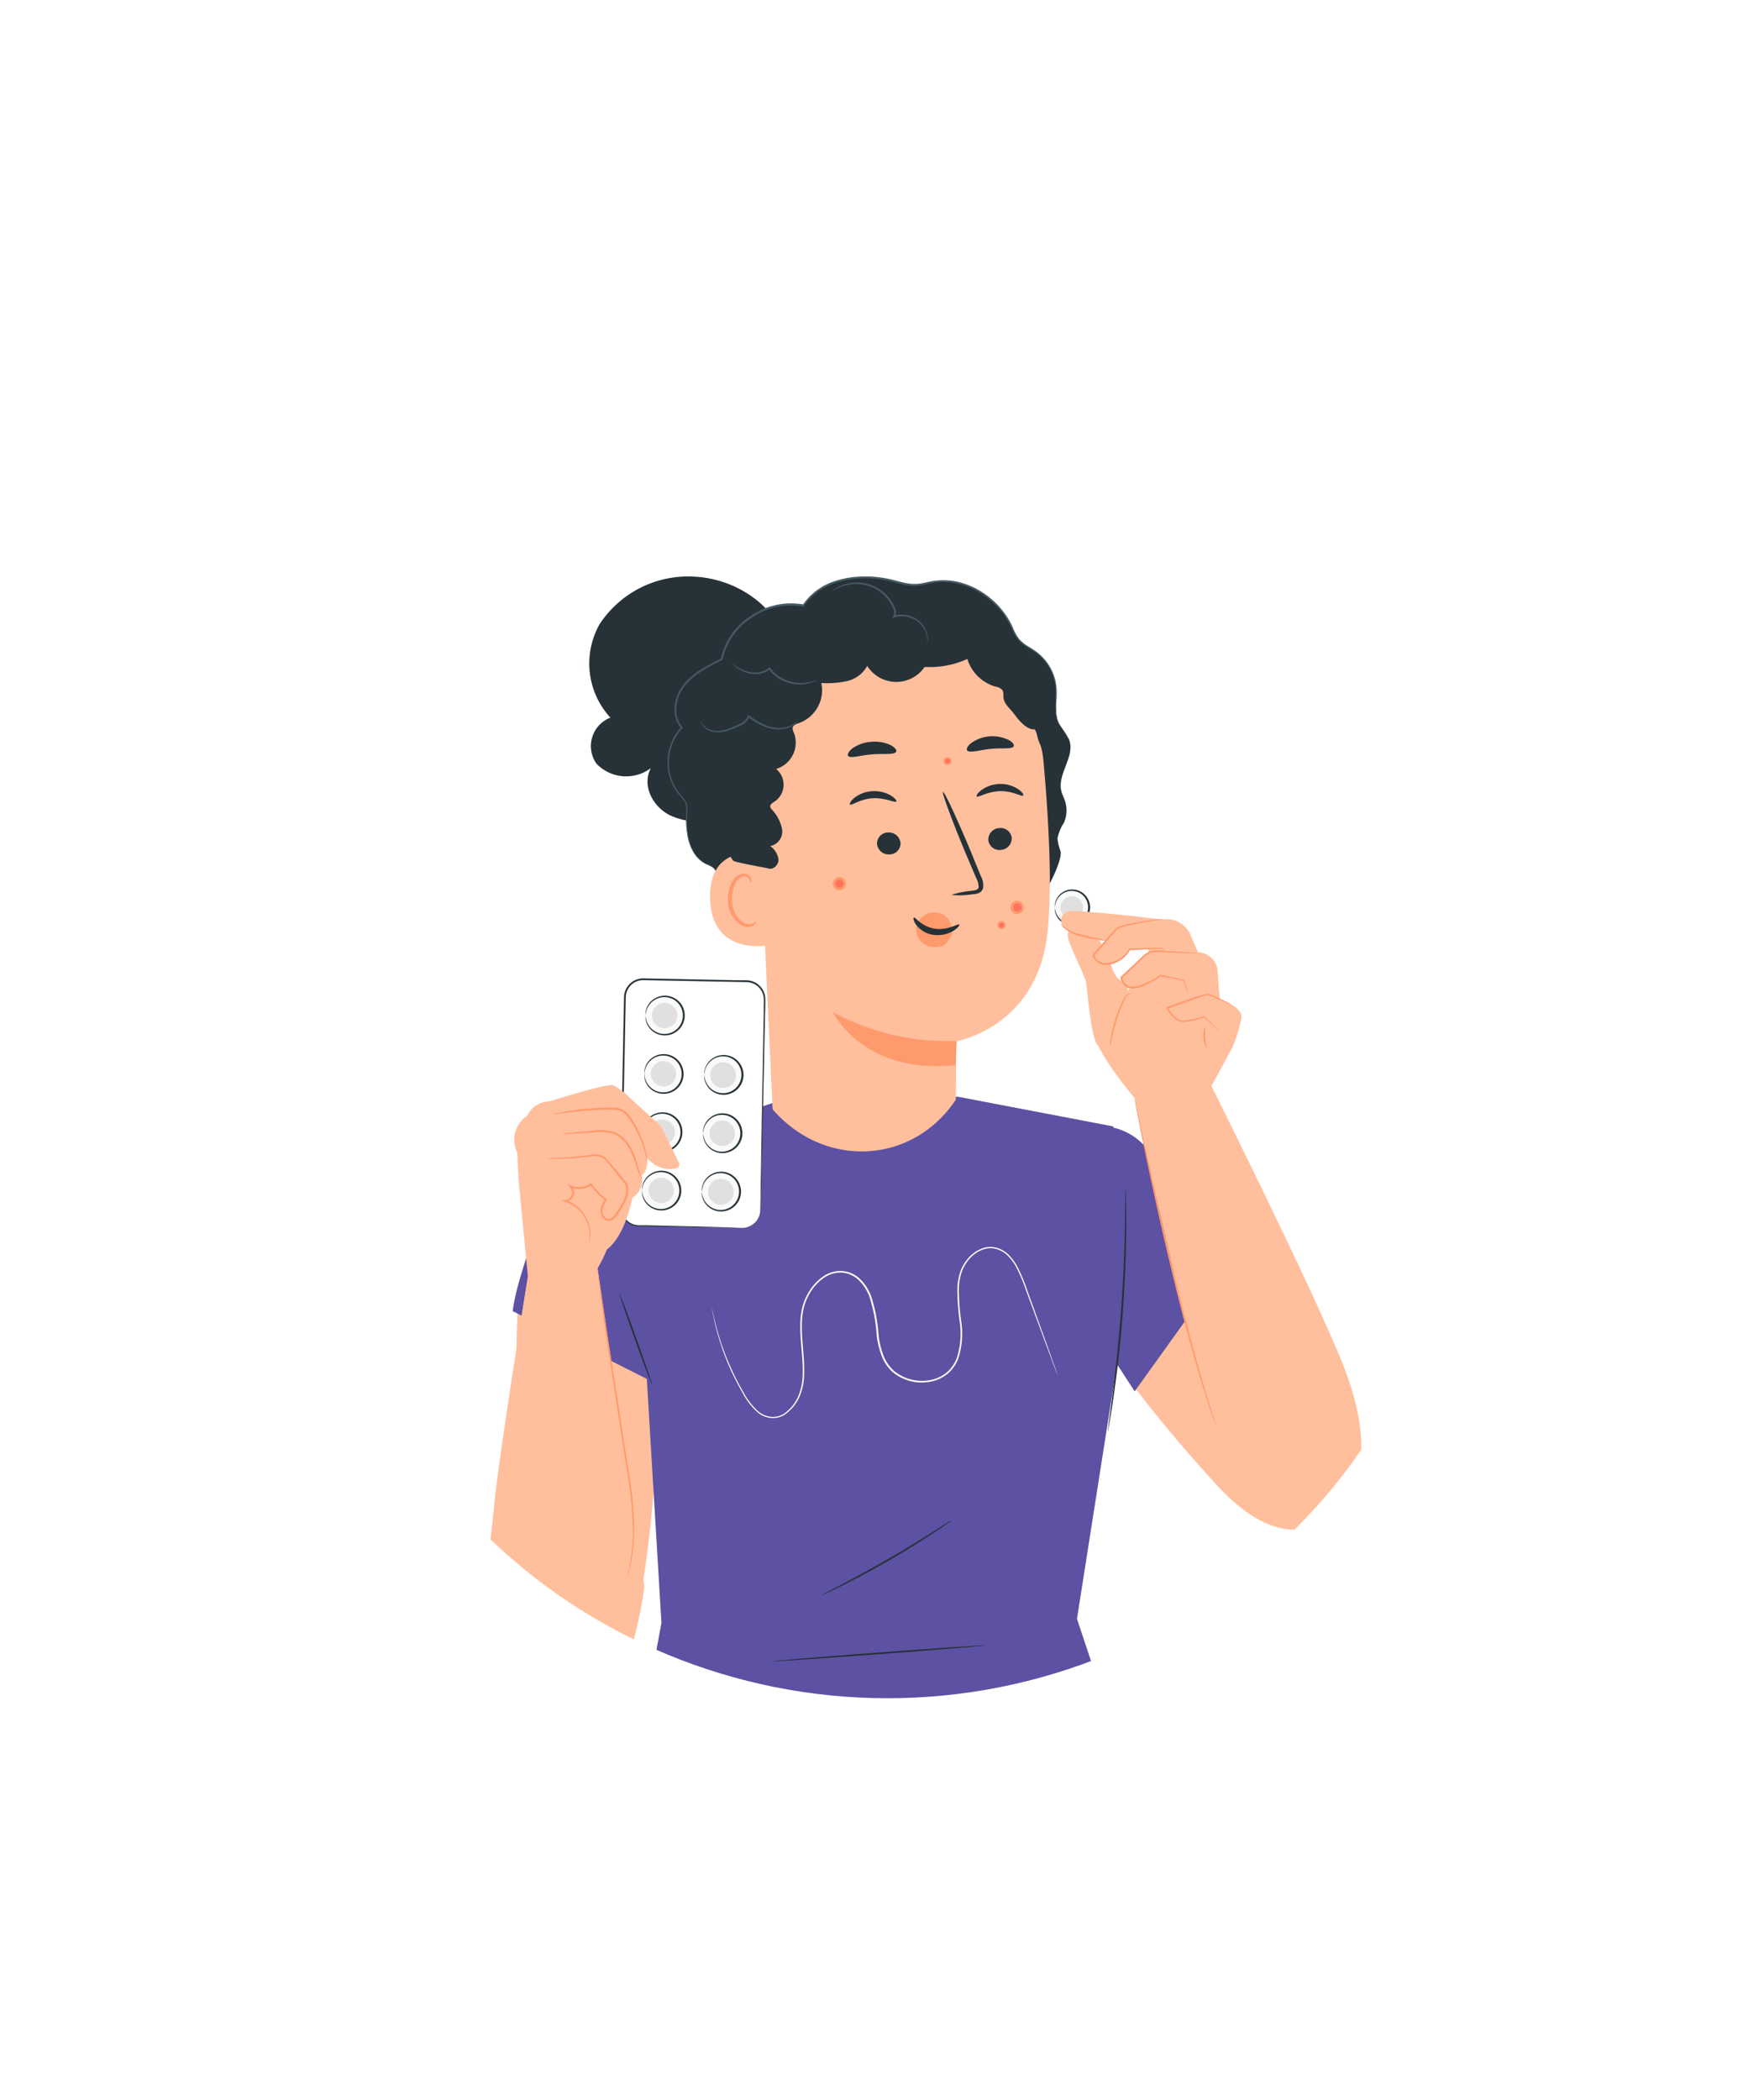 <svg xmlns="http://www.w3.org/2000/svg" xmlns:xlink="http://www.w3.org/1999/xlink" width="197.424" height="235.053" viewBox="0 0 197.424 235.053">
  <defs>
    <filter id="Ellipse_39" x="0" y="37.629" width="197.424" height="197.424" filterUnits="userSpaceOnUse">
      <feOffset dy="9" input="SourceAlpha"/>
      <feGaussianBlur stdDeviation="12" result="blur"/>
      <feFlood flood-opacity="0.153"/>
      <feComposite operator="in" in2="blur"/>
      <feComposite in="SourceGraphic"/>
    </filter>
    <clipPath id="clip-path">
      <path id="Path_911" data-name="Path 911" d="M250.842,0c-18.874,0-49.284,24.067-61.166,53.157-10.524,25.763-3.641,55.736-3.641,72.452a64.443,64.443,0,1,0,128.886,0c0-22.8,11.211-61.887-6.554-91.385C298.405,17.683,263.629,0,250.842,0Z" transform="translate(-183.824)" fill="none"/>
    </clipPath>
  </defs>
  <g id="Group_823" data-name="Group 823" transform="translate(-459.331 -2229.853)">
    <g transform="matrix(1, 0, 0, 1, 459.33, 2229.85)" filter="url(#Ellipse_39)">
      <circle id="Ellipse_39-2" data-name="Ellipse 39" cx="62.712" cy="62.712" r="62.712" transform="translate(36 64.63)" fill="#fff"/>
    </g>
    <g id="Group_804" data-name="Group 804" transform="translate(308.182 2229.853)">
      <g id="Group_318" data-name="Group 318" transform="translate(183.824)" clip-path="url(#clip-path)">
        <path id="Path_826" data-name="Path 826" d="M302.719,189.915s2.635,7.737,16.875,23.326c5.251,5.747,9.69,6.123,13.17,3.5,5.833-4.4-.525-13.811-.525-13.811l-19.007-25.775a9.146,9.146,0,0,0-6.112-3.869Z" transform="translate(-216.143 -47.105)" fill="#ffbf9d"/>
        <path id="Path_827" data-name="Path 827" d="M234.858,191.369l-5.817-13.152s-8.4,2.635-10.216,13.395c-1.405,8.33.425,36.709.425,36.709l10.208,8.9c4.081-9.69,4.587-28.182,4.587-28.182Z" transform="translate(-193.194 -48.444)" fill="#ffbf9d"/>
        <path id="Path_828" data-name="Path 828" d="M293.02,250.889l-7.957-23.908,4.558-29.029-.5-26.08L271.7,168.544l-20.732.716-17.919,6.123,3.63,20.74,1.879,31.321L234.2,250.889Z" transform="translate(-197.205 -45.815)" fill="#5d51a3"/>
        <path id="Path_829" data-name="Path 829" d="M217.758,194.637l16.235,8.2-1.416-26.625s-9.843,3.146-12.276,9.623-2.542,8.8-2.542,8.8" transform="translate(-193.048 -47.899)" fill="#5d51a3"/>
        <path id="Path_830" data-name="Path 830" d="M309,198.531l2.747,4.219,5.635-7.853-4.555-19.645a6.737,6.737,0,0,0-5.367-2.173Z" transform="translate(-217.431 -47.041)" fill="#5d51a3"/>
        <path id="Path_831" data-name="Path 831" d="M311.211,182.834a1.4,1.4,0,0,1,.023.276c0,.2,0,.462.022.794,0,.686.03,1.681.023,2.911,0,2.46-.111,5.859-.373,9.6s-.685,7.119-1.036,9.552c-.175,1.219-.331,2.2-.451,2.877-.06.325-.1.585-.141.779a1.343,1.343,0,0,1-.063.272,1.973,1.973,0,0,1,.026-.261c.025-.2.059-.458.1-.786.093-.7.227-1.681.373-2.885.32-2.434.7-5.81.98-9.549s.4-7.13.443-9.585c0-1.215.03-2.2.041-2.911v-.794a1.627,1.627,0,0,1,.03-.291" transform="translate(-217.909 -49.7)" fill="#263238"/>
        <path id="Path_832" data-name="Path 832" d="M234.156,198.833c.052-.019.913,2.236,1.923,5.076s1.793,5.12,1.74,5.139-.913-2.255-1.923-5.076-1.793-5.121-1.74-5.139" transform="translate(-197.505 -54.048)" fill="#263238"/>
        <path id="Path_833" data-name="Path 833" d="M281.486,252.873c0,.052-5.337.5-11.926.987s-11.926.85-11.926.8,5.333-.5,11.926-.992,11.922-.85,11.926-.794" transform="translate(-203.888 -68.736)" fill="#263238"/>
        <path id="Path_834" data-name="Path 834" d="M279.787,233.652a3.923,3.923,0,0,1-.526.4c-.343.249-.85.592-1.491,1.014-1.26.838-3.03,1.957-5.031,3.111s-3.854,2.128-5.218,2.8c-.678.336-1.23.6-1.614.775a5.229,5.229,0,0,1-.607.257,3.713,3.713,0,0,1,.574-.325l1.587-.831c1.338-.7,3.179-1.692,5.177-2.844s3.776-2.236,5.054-3.06l1.513-.958a4.149,4.149,0,0,1,.581-.336" transform="translate(-205.972 -63.513)" fill="#263238"/>
        <path id="Path_835" data-name="Path 835" d="M287.036,205.921s-.034-.071-.09-.209l-.238-.625c-.205-.556-.507-1.365-.895-2.4l-1.408-3.808c-.276-.746-.566-1.536-.88-2.378a17.9,17.9,0,0,0-1.1-2.608,5.452,5.452,0,0,0-.887-1.215,2.919,2.919,0,0,0-1.319-.8,2.562,2.562,0,0,0-.79-.093,2.773,2.773,0,0,0-.794.171,3.665,3.665,0,0,0-1.379.95,4.569,4.569,0,0,0-.913,1.491,6.368,6.368,0,0,0-.331,1.781,24.927,24.927,0,0,0,.268,3.82,9.161,9.161,0,0,1-.306,4.04,4.125,4.125,0,0,1-1.177,1.752,4.227,4.227,0,0,1-1.946.924,5.106,5.106,0,0,1-4.188-1.017,4.524,4.524,0,0,1-1.293-1.863,9.617,9.617,0,0,1-.548-2.218,18.173,18.173,0,0,0-.816-4.39,5.138,5.138,0,0,0-1.148-1.815A3.074,3.074,0,0,0,264,194.8a3.266,3.266,0,0,0-.489-.191,4.837,4.837,0,0,0-.51-.092,3.248,3.248,0,0,0-1.971.5,5.164,5.164,0,0,0-1.461,1.424,6.14,6.14,0,0,0-.864,1.808,7.931,7.931,0,0,0-.269,1.953c-.037,1.311.127,2.586.209,3.835a18.091,18.091,0,0,1,.044,1.863,6.591,6.591,0,0,1-.264,1.782,4.808,4.808,0,0,1-1.946,2.754,2.462,2.462,0,0,1-1.576.339,2.751,2.751,0,0,1-1.416-.623,7.812,7.812,0,0,1-1.729-2.266c-.447-.779-.832-1.536-1.167-2.236a28.5,28.5,0,0,1-1.439-3.8c-.324-1.07-.51-1.916-.626-2.493-.06-.287-.093-.507-.119-.656s-.034-.224-.034-.224.023.074.052.22.071.373.138.652c.127.574.328,1.416.66,2.478a29.329,29.329,0,0,0,1.469,3.776c.336.711.723,1.464,1.174,2.236a7.771,7.771,0,0,0,1.707,2.217,2.609,2.609,0,0,0,1.349.589,2.341,2.341,0,0,0,1.491-.325,4.654,4.654,0,0,0,1.863-2.675,6.348,6.348,0,0,0,.257-1.741,17.71,17.71,0,0,0-.052-1.834c-.086-1.241-.25-2.523-.216-3.85a8.15,8.15,0,0,1,.272-2,6.269,6.269,0,0,1,.887-1.863,5.431,5.431,0,0,1,1.513-1.491,3.462,3.462,0,0,1,2.091-.526,4.583,4.583,0,0,1,.544.1,3.44,3.44,0,0,1,.522.2,3.216,3.216,0,0,1,.909.641,5.314,5.314,0,0,1,1.192,1.882,18.3,18.3,0,0,1,.832,4.435,9.666,9.666,0,0,0,.533,2.173,4.394,4.394,0,0,0,1.237,1.777,4.919,4.919,0,0,0,4.028.988,4.11,4.11,0,0,0,1.864-.88,4.014,4.014,0,0,0,1.118-1.673,9.048,9.048,0,0,0,.3-3.958,24.592,24.592,0,0,1-.265-3.85,6.568,6.568,0,0,1,.35-1.83,4.7,4.7,0,0,1,.947-1.535,3.791,3.791,0,0,1,1.443-.988,2.607,2.607,0,0,1,1.681-.078,3.037,3.037,0,0,1,1.379.842,5.684,5.684,0,0,1,.906,1.249,18.174,18.174,0,0,1,1.1,2.631c.306.842.6,1.636.865,2.382l1.379,3.82c.372,1.043.663,1.863.861,2.419.1.272.167.481.22.63s.071.2.071.2" transform="translate(-201.369 -52.094)" fill="#fff"/>
        <path id="Path_836" data-name="Path 836" d="M241.121,88.611a11.843,11.843,0,0,0-10.435,5.311,8.945,8.945,0,0,0,1.2,10.476,3.413,3.413,0,0,0-1.558,5.155,4.6,4.6,0,0,0,6.086.492c-1,1.863.1,4.223,2.11,5.27a7.935,7.935,0,0,0,6.708-.037,11.963,11.963,0,0,0,4.89-4.3L251,94.652c-1.61-3.432-5.635-5.892-9.883-6.041" transform="translate(-196.245 -24.085)" fill="#263238"/>
        <path id="Path_837" data-name="Path 837" d="M242.894,113.014a5.706,5.706,0,0,1,.261-7.454c-1.137-1.3-.82-3.355.239-4.722a11.518,11.518,0,0,1,4.23-2.94,8.013,8.013,0,0,1,9.127-6.026c1.968-3.045,6.362-3.663,9.936-2.777a9.652,9.652,0,0,0,2.646.466,14.594,14.594,0,0,0,1.949-.332c3.581-.593,7.241,1.756,8.761,4.976a6.436,6.436,0,0,0,.82,1.491,8.975,8.975,0,0,0,1.826,1.323,5.59,5.59,0,0,1,2.352,4.07c.108,1.36-.287,2.825.347,4.044a19.518,19.518,0,0,1,1.118,1.729c.746,1.863-1.327,3.839-.861,5.769.093.395.291.745.417,1.144a3.384,3.384,0,0,1-.13,2.426,4.877,4.877,0,0,0-.716,1.763,5.433,5.433,0,0,0,.343,1.409c.283,1.155-2.124,5.717-3.127,6.384l-30.695,1.334a5.669,5.669,0,0,1-4.614-4.67,1.991,1.991,0,0,0-.328-1.092,2.436,2.436,0,0,0-.858-.5c-2.016-.969-2.348-3.612-2.217-5.8a2.713,2.713,0,0,0-.052-.917,3.357,3.357,0,0,0-.775-1.1" transform="translate(-199.539 -24.118)" fill="#263238"/>
        <path id="Path_838" data-name="Path 838" d="M255.442,115.558a15.989,15.989,0,0,1,8.217-14.293,20.621,20.621,0,0,1,7.782-2.12,12.719,12.719,0,0,1,7.3,1.248c1.707.332,8.114,5.662,8.651,11.665.6,6.672,1.062,14.84.372,19.846-1.382,10.063-10.122,11.553-10.122,11.553l-.052,6.526c-4.886,7.327-14.762,7.74-20.516,1.073v-.023Z" transform="translate(-203.287 -26.923)" fill="#ffbf9d"/>
        <path id="Path_839" data-name="Path 839" d="M279.754,142.085a1.947,1.947,0,0,1,.6-1.263,2.094,2.094,0,0,1,2.478-.332,2.2,2.2,0,0,1,.9,2.285c-.373.6-.644,1.189-1.357,1.3-.112,0-.224.03-.336.037a2.3,2.3,0,0,1-1.561-.469,1.944,1.944,0,0,1-.723-1.562" transform="translate(-209.9 -38.118)" fill="#ff9a6c"/>
        <path id="Path_840" data-name="Path 840" d="M293.473,128.382a1.3,1.3,0,0,1-1.237,1.327,1.249,1.249,0,0,1-1.384-1.1l0-.021a1.3,1.3,0,0,1,1.237-1.327,1.248,1.248,0,0,1,1.384,1.1l0,.022" transform="translate(-212.917 -34.592)" fill="#263238"/>
        <path id="Path_841" data-name="Path 841" d="M294.266,121.779c-.157.171-1.174-.526-2.59-.488s-2.441.745-2.609.588c-.078-.074.082-.373.526-.711a3.632,3.632,0,0,1,2.072-.679,3.543,3.543,0,0,1,2.072.6c.455.317.607.615.529.693" transform="translate(-212.427 -32.752)" fill="#263238"/>
        <path id="Path_842" data-name="Path 842" d="M284.836,133.234a9.837,9.837,0,0,1,2.292-.459c.372-.044.7-.122.745-.372a2.116,2.116,0,0,0-.268-1.043l-1.137-2.665c-1.58-3.794-2.736-6.917-2.579-6.977s1.566,2.981,3.149,6.757c.373.939.745,1.83,1.092,2.683a1.993,1.993,0,0,1,.224,1.383.9.9,0,0,1-.582.529,2.551,2.551,0,0,1-.615.1,9.118,9.118,0,0,1-2.322.067" transform="translate(-211.021 -33.086)" fill="#263238"/>
        <path id="Path_843" data-name="Path 843" d="M280.8,158.768a26.832,26.832,0,0,1-13.893-3.25s3.507,7.111,13.763,5.929Z" transform="translate(-206.407 -42.274)" fill="#ff9a6c"/>
        <path id="Path_844" data-name="Path 844" d="M292.787,114.291c-.231.343-1.319.142-2.586.276s-2.307.484-2.609.186c-.13-.146,0-.481.433-.828a4.1,4.1,0,0,1,4.174-.372c.5.25.69.555.589.738" transform="translate(-212.018 -30.757)" fill="#263238"/>
        <path id="Path_845" data-name="Path 845" d="M273.75,129.188A1.3,1.3,0,0,0,275.1,130.4a1.245,1.245,0,0,0,1.282-1.207v-.031a1.307,1.307,0,0,0-1.349-1.218,1.244,1.244,0,0,0-1.285,1.2c0,.012,0,.025,0,.038" transform="translate(-208.269 -34.779)" fill="#263238"/>
        <path id="Path_846" data-name="Path 846" d="M269.591,123.081c.171.157,1.118-.623,2.538-.7s2.5.544,2.639.372c.071-.078-.116-.372-.585-.663a3.688,3.688,0,0,0-2.128-.5,3.54,3.54,0,0,0-2.009.771c-.414.343-.54.656-.454.727" transform="translate(-207.131 -33.047)" fill="#263238"/>
        <path id="Path_847" data-name="Path 847" d="M269.31,115.595c.3.3,1.367-.093,2.68-.19s2.441.063,2.676-.28c.1-.164-.093-.47-.6-.746a4.155,4.155,0,0,0-2.214-.372,4.039,4.039,0,0,0-2.1.745c-.443.366-.577.7-.443.842" transform="translate(-207.048 -30.984)" fill="#263238"/>
        <path id="Path_848" data-name="Path 848" d="M255.354,133.728c-.019-.746-.947-2.486-1.707-2.583-2.024-.261-5.657,0-5.564,4.987.122,6.835,7.129,5.3,7.14,5.106s.186-4.93.13-7.51" transform="translate(-201.291 -35.631)" fill="#ffbf9d"/>
        <path id="Path_849" data-name="Path 849" d="M253.977,139.641c-.03-.023-.119.086-.324.183a1.259,1.259,0,0,1-.913.033,2.926,2.926,0,0,1-1.446-2.609,3.851,3.851,0,0,1,.309-1.71,1.385,1.385,0,0,1,.9-.928.618.618,0,0,1,.746.312c.1.186.056.325.093.336s.149-.116.086-.4a.746.746,0,0,0-.283-.421.952.952,0,0,0-.679-.164,1.708,1.708,0,0,0-1.256,1.084,3.929,3.929,0,0,0-.372,1.912,3.091,3.091,0,0,0,1.834,2.921,1.343,1.343,0,0,0,1.118-.2c.175-.183.209-.339.186-.35" transform="translate(-202.039 -36.497)" fill="#ff9a6c"/>
        <path id="Path_850" data-name="Path 850" d="M287.615,110.9a3.971,3.971,0,0,1-2.326-3.607c-.931.294-1.911-.861-2.482-1.64s-1.249-1.163-1.23-2.117a1.039,1.039,0,0,0-.086-.556,1.207,1.207,0,0,0-.776-.417,4.64,4.64,0,0,1-3.171-3.1,10.123,10.123,0,0,1-4.778.891,3.845,3.845,0,0,1-6.428-.116,3.4,3.4,0,0,1-2.236,1.692,10.347,10.347,0,0,1-2.9.227,3.906,3.906,0,0,1-2.527,4.491c-.25.082-.533.164-.645.4s.026.514.13.745a3.078,3.078,0,0,1-2.016,3.98,2.272,2.272,0,0,1-.119,3.612c-.253.157-.582.343-.533.63a.632.632,0,0,0,.16.287,4.435,4.435,0,0,1,1.163,2.236,1.655,1.655,0,0,1-1.342,1.863,2.157,2.157,0,0,1,.932,1.491c.026.611-.577,1.211-1.148,1.014-.245-.085-3.749-.671-3.909-.868-2.05-2.579.372-5.538.481-8.8a20.833,20.833,0,0,1,2.791-9.317,15.356,15.356,0,0,1,2.4-3.355A21.083,21.083,0,0,1,260.8,97.7a19.467,19.467,0,0,1,5.553-2.751c3.757-.965,7.719.28,11.282,1.782a16.521,16.521,0,0,1,3.861,2.094,14.633,14.633,0,0,1,3.313,4.006,17.921,17.921,0,0,1,2.713,6.936" transform="translate(-201.956 -25.717)" fill="#263238"/>
        <path id="Path_851" data-name="Path 851" d="M286.485,106.836a2.62,2.62,0,0,0-.4-.723c-.152-.224-.372-.484-.577-.816a3.135,3.135,0,0,1-.424-1.267,9.379,9.379,0,0,1,0-1.692,7.34,7.34,0,0,0-.112-2.027,5.634,5.634,0,0,0-1.863-3.074,8.667,8.667,0,0,0-1.118-.775,4.3,4.3,0,0,1-1.089-.868,5.554,5.554,0,0,1-.7-1.268,8.906,8.906,0,0,0-1.77-2.608,9.186,9.186,0,0,0-2.769-1.968,8.666,8.666,0,0,0-1.7-.574,8.047,8.047,0,0,0-1.845-.157,9.106,9.106,0,0,0-.942.1c-.313.052-.619.127-.928.186a4.578,4.578,0,0,1-1.863.052c-.63-.1-1.252-.309-1.9-.451a12.5,12.5,0,0,0-4.047-.253,10.758,10.758,0,0,0-2.046.421,6.9,6.9,0,0,0-3.462,2.363l-.253.343.112-.049a7.988,7.988,0,0,0-6.031,1.349,7.6,7.6,0,0,0-3.253,4.763l.056-.071a22.939,22.939,0,0,0-2.423,1.33,7.364,7.364,0,0,0-1.957,1.8,4.662,4.662,0,0,0-.846,2.385,3.183,3.183,0,0,0,.746,2.292v-.115a5.587,5.587,0,0,0-1.517,3.551,5.7,5.7,0,0,0,.82,3.377,5.833,5.833,0,0,0,.484.663,5.487,5.487,0,0,1,.5.6,1.451,1.451,0,0,1,.269.663,4.112,4.112,0,0,1,0,.709,10.87,10.87,0,0,0,.145,2.608,5.393,5.393,0,0,0,.746,1.957,3.455,3.455,0,0,0,1.118,1.081c.373.22.69.3.869.425a1.251,1.251,0,0,1,.261.2.812.812,0,0,0-.246-.224c-.178-.13-.5-.224-.857-.447a3.4,3.4,0,0,1-1.081-1.077,5.326,5.326,0,0,1-.712-1.934,11.151,11.151,0,0,1-.123-2.568,3.86,3.86,0,0,0,0-.745,1.538,1.538,0,0,0-.287-.723,7.766,7.766,0,0,0-.5-.612,5.03,5.03,0,0,1-.465-.648,5.527,5.527,0,0,1-.783-3.295,5.419,5.419,0,0,1,1.491-3.444l.052-.055-.049-.06a2.985,2.985,0,0,1-.686-2.173,4.476,4.476,0,0,1,.82-2.285,7.116,7.116,0,0,1,1.912-1.748,22.5,22.5,0,0,1,2.4-1.316h.045V97.9a7.406,7.406,0,0,1,3.171-4.636,7.8,7.8,0,0,1,5.84-1.3h.067l.042-.06c.082-.109.164-.22.242-.332a6.705,6.705,0,0,1,3.355-2.288,10.538,10.538,0,0,1,2-.414,12.21,12.21,0,0,1,3.977.249c.641.135,1.267.339,1.916.448a4.837,4.837,0,0,0,.984.074,5.855,5.855,0,0,0,.961-.13c.313-.063.619-.134.925-.19a5.793,5.793,0,0,1,.913-.1,7.4,7.4,0,0,1,1.8.149,8.37,8.37,0,0,1,1.681.548,9.1,9.1,0,0,1,2.72,1.923,8.677,8.677,0,0,1,1.748,2.545,5.689,5.689,0,0,0,.727,1.3,4.41,4.41,0,0,0,1.118.894,8.829,8.829,0,0,1,1.118.746,5.568,5.568,0,0,1,.869.917,5.5,5.5,0,0,1,.973,2.08,7.267,7.267,0,0,1,.127,2,9.413,9.413,0,0,0,.034,1.707,3.14,3.14,0,0,0,.454,1.286c.216.339.436.593.6.808a4.416,4.416,0,0,1,.336.515,2.014,2.014,0,0,0,.1.2" transform="translate(-199.514 -24.081)" fill="#455a64"/>
        <path id="Path_852" data-name="Path 852" d="M266.851,90.5s.183-.108.518-.28a4.772,4.772,0,0,1,1.517-.473,4.472,4.472,0,0,1,4.472,2.061,3.679,3.679,0,0,1,.373.746.842.842,0,0,1-.03.719l-.164.238.28-.085a2.978,2.978,0,0,1,2.173.194,2.769,2.769,0,0,1,1.222,1.234,2.926,2.926,0,0,1,.306,1.118V96.4a.342.342,0,0,1,.03-.108,2.554,2.554,0,0,0,.026-.317,2.759,2.759,0,0,0-.257-1.174,2.829,2.829,0,0,0-1.26-1.33,3.111,3.111,0,0,0-2.319-.231l.119.149a1.017,1.017,0,0,0,.06-.891,4.015,4.015,0,0,0-.391-.813,4.658,4.658,0,0,0-2.255-1.863,4.578,4.578,0,0,0-2.4-.234,4.482,4.482,0,0,0-1.532.548,3.258,3.258,0,0,0-.372.246.6.6,0,0,0-.112.123" transform="translate(-206.393 -24.335)" fill="#455a64"/>
        <path id="Path_853" data-name="Path 853" d="M251.548,102.064a1.078,1.078,0,0,0,.253.234,4.352,4.352,0,0,0,.805.518,3.488,3.488,0,0,0,1.408.373,2.567,2.567,0,0,0,1.726-.559l-.157-.023.213.276c.078.09.164.175.25.264a4.255,4.255,0,0,0,1.777,1.014,4.376,4.376,0,0,0,1.673.16,3.952,3.952,0,0,0,1.1-.272,1.489,1.489,0,0,0,.373-.2,6.381,6.381,0,0,1-1.469.328,4.544,4.544,0,0,1-1.606-.194,4.241,4.241,0,0,1-1.684-.98c-.079-.086-.16-.164-.235-.25l-.2-.257-.074-.093-.082.071a2.4,2.4,0,0,1-1.584.533,3.457,3.457,0,0,1-1.349-.313c-.741-.336-1.114-.663-1.137-.63" transform="translate(-202.233 -27.743)" fill="#455a64"/>
        <path id="Path_854" data-name="Path 854" d="M246.712,110.62a.609.609,0,0,0,.018.123,1.125,1.125,0,0,0,.167.328,1.864,1.864,0,0,0,1.148.7,3.655,3.655,0,0,0,1.994-.265,11.354,11.354,0,0,0,1.092-.454,1.868,1.868,0,0,0,.943-.887c0-.038.03-.075.041-.108l-.163.052a8.2,8.2,0,0,0,2.112,1.163,3.709,3.709,0,0,0,1.972.145,2.608,2.608,0,0,0,1.2-.57,1.44,1.44,0,0,0,.246-.261c.049-.067.071-.1.067-.1s-.122.119-.372.3a2.766,2.766,0,0,1-1.175.492,3.635,3.635,0,0,1-1.863-.183,8.377,8.377,0,0,1-2.05-1.151l-.114-.082-.049.138-.034.093a1.716,1.716,0,0,1-.846.783,11.078,11.078,0,0,1-1.066.454,3.548,3.548,0,0,1-1.893.3,1.865,1.865,0,0,1-1.118-.607,2.685,2.685,0,0,1-.253-.4" transform="translate(-200.919 -29.863)" fill="#455a64"/>
        <path id="Path_855" data-name="Path 855" d="M279.382,141.016c.167-.108.864,1.021,2.348,1.244s2.639-.615,2.747-.462c.06.06-.141.373-.655.7a3.438,3.438,0,0,1-2.255.451,2.935,2.935,0,0,1-1.89-1.084c-.335-.451-.376-.805-.294-.846" transform="translate(-209.79 -38.33)" fill="#263238"/>
        <path id="Path_856" data-name="Path 856" d="M295.749,139.161a.746.746,0,1,1-.764-.727H295a.746.746,0,0,1,.746.727" transform="translate(-213.843 -37.63)" fill="#ff9a6c"/>
        <path id="Path_857" data-name="Path 857" d="M295.6,139.264a.462.462,0,1,1-.473-.451h.011a.458.458,0,0,1,.462.451" transform="translate(-213.956 -37.733)" fill="#ff725e"/>
        <path id="Path_858" data-name="Path 858" d="M268.435,135.5a.745.745,0,1,1-.767-.722h.022a.746.746,0,0,1,.746.723" transform="translate(-206.419 -36.637)" fill="#ff9a6c"/>
        <path id="Path_859" data-name="Path 859" d="M268.257,135.606a.462.462,0,1,1-.477-.447h.015A.455.455,0,0,1,268.257,135.606Z" transform="translate(-206.524 -36.74)" fill="#ff725e"/>
        <path id="Path_860" data-name="Path 860" d="M293.164,142.006a.451.451,0,1,1-.462-.44h.011a.447.447,0,0,1,.451.44" transform="translate(-213.301 -38.482)" fill="#ff9a6c"/>
        <path id="Path_861" data-name="Path 861" d="M293.057,142.068a.279.279,0,1,1-.287-.272h.007a.273.273,0,0,1,.28.265v.007" transform="translate(-213.365 -38.544)" fill="#ff725e"/>
        <path id="Path_862" data-name="Path 862" d="M284.858,116.8a.451.451,0,1,1-.462-.44h.011a.443.443,0,0,1,.451.436v0" transform="translate(-211.043 -31.63)" fill="#ff9a6c"/>
        <path id="Path_863" data-name="Path 863" d="M284.766,116.862a.279.279,0,1,1-.287-.272h.007A.277.277,0,0,1,284.766,116.862Z" transform="translate(-211.111 -31.692)" fill="#ff725e"/>
        <path id="Path_864" data-name="Path 864" d="M234.384,176.014l.464-23.508a2.042,2.042,0,0,1,2.082-2l11.555.228a2.042,2.042,0,0,1,2,2.083l-.463,23.508a2.042,2.042,0,0,1-2.083,2l-11.555-.228a2.041,2.041,0,0,1-2-2.082" transform="translate(-197.568 -40.911)" fill="#fff"/>
        <path id="Path_865" data-name="Path 865" d="M247.907,178.286a2.536,2.536,0,0,0,.816-.175,2.084,2.084,0,0,0,.794-.607,2.042,2.042,0,0,0,.436-1.274c.034-2.106.082-5.143.145-8.889s.149-8.225.239-13.186v-.936a3.577,3.577,0,0,0-.041-.92,1.96,1.96,0,0,0-1.14-1.36,2.239,2.239,0,0,0-.921-.157l-.991-.022-2.005-.038-8.359-.16a1.948,1.948,0,0,0-1.7.936,1.908,1.908,0,0,0-.283.954l-.023,1.047q-.045,2.092-.082,4.119c-.055,2.7-.108,5.307-.16,7.789s-.1,4.845-.149,7.044q-.034,1.655-.068,3.194a3.867,3.867,0,0,0,.026.746,1.972,1.972,0,0,0,.261.663,2.013,2.013,0,0,0,1.073.842,2.13,2.13,0,0,0,.663.1h.678l1.3.03,2.389.055,3.824.09,2.415.067.63.023a1.728,1.728,0,0,1,.213,0h-.842l-2.419-.03-3.824-.056-2.389-.041-1.3-.023h-.678a2.309,2.309,0,0,1-.709-.1,2.152,2.152,0,0,1-1.151-.9,2.033,2.033,0,0,1-.28-.712,3.583,3.583,0,0,1-.033-.775c.018-1.022.037-2.088.055-3.191.042-2.21.086-4.565.131-7.047s.1-5.087.149-7.789c.026-1.349.052-2.724.079-4.1l.023-1.051a2.128,2.128,0,0,1,.309-1.047,2.151,2.151,0,0,1,1.863-1.033l8.359.167,2.005.042h.991a2.458,2.458,0,0,1,.992.175,2.142,2.142,0,0,1,1.244,1.491,4.045,4.045,0,0,1,.045.966c0,.313,0,.626-.019.936-.108,4.96-.2,9.429-.283,13.181s-.157,6.783-.2,8.889a2.113,2.113,0,0,1-.466,1.312,2.009,2.009,0,0,1-1.439.745Z" transform="translate(-197.534 -40.873)" fill="#263238"/>
        <path id="Path_866" data-name="Path 866" d="M238.159,155.22a2.154,2.154,0,1,0,0-.031c0,.01,0,.02,0,.031" transform="translate(-198.594 -41.617)" fill="#fafafa"/>
        <path id="Path_867" data-name="Path 867" d="M238.157,155.2v-.138a1.691,1.691,0,0,1,.052-.392,2.1,2.1,0,0,1,.8-1.211,2.236,2.236,0,0,1,3.126.479l.012.017a2.234,2.234,0,0,1-1.118,3.4,2.213,2.213,0,0,1-2.094-.372,2.141,2.141,0,0,1-.746-1.242,1.525,1.525,0,0,1-.033-.4v-.138a2.091,2.091,0,0,0,.093.518,2.128,2.128,0,0,0,.764,1.151,2.061,2.061,0,1,0,.063-3.3,2.165,2.165,0,0,0-.809,1.118c-.089.317-.089.51-.108.507" transform="translate(-198.592 -41.596)" fill="#263238"/>
        <path id="Path_868" data-name="Path 868" d="M241.992,155.568a1.42,1.42,0,1,1-1.4-1.443h.007a1.42,1.42,0,0,1,1.39,1.443" transform="translate(-198.864 -41.896)" fill="#e0e0e0"/>
        <path id="Path_869" data-name="Path 869" d="M237.98,164.187a2.147,2.147,0,1,0,2.19-2.1h0a2.147,2.147,0,0,0-2.187,2.1" transform="translate(-198.545 -44.059)" fill="#fafafa"/>
        <path id="Path_870" data-name="Path 870" d="M237.977,164.165a.544.544,0,0,1,0-.138,1.607,1.607,0,0,1,.049-.373,2.145,2.145,0,0,1,.8-1.212,2.217,2.217,0,0,1,3.1.453l.031.043a2.218,2.218,0,0,1-.052,2.65,2.192,2.192,0,0,1-1.059.746,2.215,2.215,0,0,1-2.094-.373,2.111,2.111,0,0,1-.746-1.241,1.747,1.747,0,0,1-.037-.4.484.484,0,0,1,0-.138c.023,0,0,.194.093.518a2.153,2.153,0,0,0,.764,1.152,2.061,2.061,0,1,0,.067-3.3,2.122,2.122,0,0,0-.808,1.118c-.093.306-.09.5-.112.5" transform="translate(-198.542 -44.037)" fill="#263238"/>
        <path id="Path_871" data-name="Path 871" d="M241.816,164.53a1.416,1.416,0,1,1-1.39-1.443,1.416,1.416,0,0,1,1.39,1.443" transform="translate(-198.818 -44.332)" fill="#e0e0e0"/>
        <path id="Path_872" data-name="Path 872" d="M247.182,164.371a2.147,2.147,0,1,0,2.19-2.1h0a2.143,2.143,0,0,0-2.187,2.1v0" transform="translate(-201.046 -44.109)" fill="#fafafa"/>
        <path id="Path_873" data-name="Path 873" d="M247.182,164.34V164.2a1.646,1.646,0,0,1,.052-.4,2.133,2.133,0,0,1,.8-1.211,2.2,2.2,0,0,1,2.106-.3,2.225,2.225,0,1,1-2.163,3.827l-.014-.011a2.139,2.139,0,0,1-.746-1.241,1.949,1.949,0,0,1-.034-.4v-.138a2.072,2.072,0,0,0,.093.514,2.119,2.119,0,0,0,.749,1.145,2.061,2.061,0,1,0,.063-3.3,2.126,2.126,0,0,0-.805,1.118c-.085.317-.085.522-.1.522" transform="translate(-201.047 -44.078)" fill="#263238"/>
        <path id="Path_874" data-name="Path 874" d="M251.018,164.713a1.441,1.441,0,1,1,0-.012v.012" transform="translate(-201.319 -44.381)" fill="#e0e0e0"/>
        <path id="Path_875" data-name="Path 875" d="M237.806,173.148a2.147,2.147,0,1,0,2.19-2.1h0a2.143,2.143,0,0,0-2.187,2.1v0" transform="translate(-198.498 -46.495)" fill="#fafafa"/>
        <path id="Path_876" data-name="Path 876" d="M237.8,173.126a.384.384,0,0,1,0-.141,1.692,1.692,0,0,1,.052-.392,2.115,2.115,0,0,1,.8-1.211,2.236,2.236,0,0,1,3.126.478l.012.017a2.235,2.235,0,0,1-1.118,3.4,2.211,2.211,0,0,1-2.094-.373,2.137,2.137,0,0,1-.746-1.241,1.531,1.531,0,0,1-.034-.4v-.134a2.053,2.053,0,0,0,.093.515,2.128,2.128,0,0,0,.764,1.151,2.061,2.061,0,1,0,.063-3.3,2.167,2.167,0,0,0-.809,1.118c-.089.317-.089.51-.108.51" transform="translate(-198.496 -46.469)" fill="#263238"/>
        <path id="Path_877" data-name="Path 877" d="M241.654,173.492a1.42,1.42,0,1,1-1.4-1.443h.007a1.42,1.42,0,0,1,1.39,1.443" transform="translate(-198.772 -46.768)" fill="#e0e0e0"/>
        <path id="Path_878" data-name="Path 878" d="M247.008,173.333a2.147,2.147,0,1,0,2.19-2.1h0a2.143,2.143,0,0,0-2.187,2.1v0" transform="translate(-200.999 -46.545)" fill="#fafafa"/>
        <path id="Path_879" data-name="Path 879" d="M247.008,173.3v-.138a1.646,1.646,0,0,1,.052-.4,2.126,2.126,0,0,1,.8-1.211,2.213,2.213,0,0,1,3.1.446l.036.049a2.222,2.222,0,0,1-3.156,3.058l-.045-.036a2.139,2.139,0,0,1-.746-1.241,1.537,1.537,0,0,1-.034-.4V173.3a2.071,2.071,0,0,0,.093.514,2.126,2.126,0,0,0,.746,1.152,2.061,2.061,0,1,0,.067-3.3,2.16,2.16,0,0,0-.809,1.118c-.086.324-.082.514-.1.514" transform="translate(-200.999 -46.514)" fill="#263238"/>
        <path id="Path_880" data-name="Path 880" d="M250.867,173.675a1.42,1.42,0,1,1-1.393-1.446h0a1.416,1.416,0,0,1,1.39,1.442v0" transform="translate(-201.277 -46.817)" fill="#e0e0e0"/>
        <path id="Path_881" data-name="Path 881" d="M237.627,182.114a2.147,2.147,0,1,0,2.187-2.106,2.147,2.147,0,0,0-2.187,2.106" transform="translate(-198.449 -48.931)" fill="#fafafa"/>
        <path id="Path_882" data-name="Path 882" d="M237.624,182.092a.655.655,0,0,1,0-.141,1.607,1.607,0,0,1,.049-.373,2.145,2.145,0,0,1,.8-1.212,2.217,2.217,0,0,1,3.1.453l.031.043a2.218,2.218,0,0,1-.052,2.65,2.192,2.192,0,0,1-1.059.746,2.215,2.215,0,0,1-2.094-.373,2.11,2.11,0,0,1-.746-1.242,1.741,1.741,0,0,1-.037-.4.413.413,0,0,1,0-.134c.023,0,0,.19.093.514a2.174,2.174,0,0,0,.764,1.151,2.061,2.061,0,1,0,.067-3.3,2.122,2.122,0,0,0-.808,1.118c-.093.306-.09.5-.112.5" transform="translate(-198.446 -48.909)" fill="#263238"/>
        <path id="Path_883" data-name="Path 883" d="M241.463,182.454a1.416,1.416,0,1,1-1.389-1.443h0a1.417,1.417,0,0,1,1.386,1.443" transform="translate(-198.722 -49.204)" fill="#e0e0e0"/>
        <path id="Path_884" data-name="Path 884" d="M246.809,182.3a2.147,2.147,0,1,0,2.19-2.1h0a2.147,2.147,0,0,0-2.187,2.1" transform="translate(-200.945 -48.981)" fill="#fafafa"/>
        <path id="Path_885" data-name="Path 885" d="M246.807,182.265v-.138a1.477,1.477,0,0,1,.049-.4,2.133,2.133,0,0,1,.8-1.211,2.217,2.217,0,0,1,3.1.453l.031.042a2.223,2.223,0,0,1-3.191,3.034l-.014-.011a2.108,2.108,0,0,1-.746-1.241,1.713,1.713,0,0,1-.037-.4v-.138a2.11,2.11,0,0,0,.093.518,2.14,2.14,0,0,0,.764,1.152,2.061,2.061,0,1,0,.063-3.3,2.124,2.124,0,0,0-.8,1.118c-.079.324-.075.514-.112.514" transform="translate(-200.944 -48.951)" fill="#263238"/>
        <path id="Path_886" data-name="Path 886" d="M250.665,182.637a1.441,1.441,0,1,1,0-.012v.012" transform="translate(-201.223 -49.253)" fill="#e0e0e0"/>
        <path id="Path_887" data-name="Path 887" d="M236.417,175.449l-2.009-4.1-3.391-3.082a8.563,8.563,0,0,0-1.942-1.491c-.674-.234-7.181,1.815-7.181,1.815a2.756,2.756,0,0,0-2.456,1.606,3.2,3.2,0,0,0-1.118,4.1l.157,3.134,1.043,10.807-.82,5.136s4.238-2.444,6.276-3.556,3.373-4.644,3.373-4.644c2.113-1.621,2.855-5.795,2.855-5.795a2.415,2.415,0,0,0,1.062-2.523c.746-.481.593-1.968.593-1.968a3.228,3.228,0,0,0,3.246,1.2.44.44,0,0,0,.359-.508.432.432,0,0,0-.046-.133" transform="translate(-193.11 -45.329)" fill="#ffbf9d"/>
        <path id="Path_888" data-name="Path 888" d="M223.1,177.87a1.609,1.609,0,0,1,.313-.019l.894-.041c.775-.037,1.893-.138,3.276-.3l.529-.063a2.4,2.4,0,0,1,.574-.023,1.717,1.717,0,0,1,1.1.548l1.67,2.013c.145.179.294.373.436.552a1.692,1.692,0,0,1,.108.152.533.533,0,0,1,.052.1l.025.093a2.012,2.012,0,0,1,.06.372,3.009,3.009,0,0,1-.343,1.491,11.758,11.758,0,0,1-.786,1.323,2.262,2.262,0,0,1-.541.615.864.864,0,0,1-.864.093.958.958,0,0,1-.473-.518,1.392,1.392,0,0,1-.074-.675,3.2,3.2,0,0,1,.481-1.17l.03.149a7,7,0,0,1-1.685-1.748l.157.03a2.559,2.559,0,0,1-2.367.261l.112-.165a1.047,1.047,0,0,1-.674,1.767l.022-.178A4.125,4.125,0,0,1,227.129,184a3.975,3.975,0,0,1,.723,1.752,3.9,3.9,0,0,1,0,1.207c-.026.138-.049.239-.067.309s-.03.1-.038.1a4.792,4.792,0,0,0,0-1.6A3.941,3.941,0,0,0,227,184.09a3.99,3.99,0,0,0-1.946-1.383l-.425-.138.447-.041a.888.888,0,0,0,.716-.526.872.872,0,0,0-.175-.917l-.328-.339.439.172a2.357,2.357,0,0,0,2.166-.253l.093-.06.06.089a6.867,6.867,0,0,0,1.636,1.689l.086.06-.052.09a2.969,2.969,0,0,0-.451,1.084.882.882,0,0,0,.417.95.618.618,0,0,0,.634-.071,2.017,2.017,0,0,0,.481-.552,11.425,11.425,0,0,0,.775-1.3,2.776,2.776,0,0,0,.328-1.36,1.652,1.652,0,0,0-.056-.331v-.082a.27.27,0,0,0-.03-.052,1.032,1.032,0,0,0-.1-.141c-.134-.183-.283-.373-.425-.544-.582-.709-1.118-1.383-1.647-2.016a1.568,1.568,0,0,0-.973-.5,2.593,2.593,0,0,0-.537.019l-.533.052c-1.383.142-2.509.22-3.287.232h-.9a1.528,1.528,0,0,1-.324-.052" transform="translate(-194.499 -48.227)" fill="#ff9a6c"/>
        <path id="Path_889" data-name="Path 889" d="M234.179,179.031a8.048,8.048,0,0,1-.644-1.636,9.732,9.732,0,0,0-.746-1.726,3.588,3.588,0,0,0-1.61-1.531,4.946,4.946,0,0,0-2.236-.209l-1.9.123c-.54.03-.98.052-1.282.063a1.718,1.718,0,0,1-.473,0,2.066,2.066,0,0,1,.466-.078c.3-.037.746-.086,1.278-.138l1.9-.171a5,5,0,0,1,2.355.209,3.723,3.723,0,0,1,1.7,1.635,8.624,8.624,0,0,1,.716,1.785c.141.481.264.891.373,1.23a2.633,2.633,0,0,1,.1.443" transform="translate(-195.095 -47.209)" fill="#ff9a6c"/>
        <path id="Path_890" data-name="Path 890" d="M234.548,176.288c-.041,0-.142-.79-.574-2a12.121,12.121,0,0,0-.954-2.028,8.933,8.933,0,0,0-.746-1.088,1.76,1.76,0,0,0-1.118-.682,8.167,8.167,0,0,0-1.412-.03c-.459,0-.906.03-1.33.056-.846.052-1.61.123-2.236.194s-1.156.142-1.513.186a2.4,2.4,0,0,1-.559.052,2.6,2.6,0,0,1,.544-.142c.354-.071.869-.167,1.491-.261s1.4-.179,2.254-.242c.429-.033.876-.055,1.342-.071a8.355,8.355,0,0,1,1.453.026,1.835,1.835,0,0,1,.719.268,2.451,2.451,0,0,1,.548.5,8.964,8.964,0,0,1,.745,1.118,11.168,11.168,0,0,1,.925,2.083,10.094,10.094,0,0,1,.372,1.491,2.178,2.178,0,0,1,.049.567" transform="translate(-194.774 -46.269)" fill="#ff9a6c"/>
        <path id="Path_891" data-name="Path 891" d="M218.283,195.87s-3.253,20.013-3.783,25.715c-.686,7.4-1.964,12.444.112,17.486,1.792,4.357,6.53,7.357,10.867,5.523s5.855-14.061,5.855-14.061L226.091,194.9Z" transform="translate(-191.885 -52.979)" fill="#ffbf9d"/>
        <path id="Path_892" data-name="Path 892" d="M234.107,229.632v-.09a1.732,1.732,0,0,1,.052-.261c.044-.227.145-.559.212-1a20.326,20.326,0,0,0,.373-3.727,37.087,37.087,0,0,0-.443-5.542c-.294-2.075-.7-4.345-1.054-6.745-.719-4.793-1.428-9.12-1.863-12.269-.22-1.573-.373-2.847-.473-3.727-.045-.429-.079-.768-.1-1.018a.94.94,0,0,0-.022-.264.286.286,0,0,1,0-.093.465.465,0,0,1,.018.09,2.525,2.525,0,0,0,.042.264c.034.246.082.585.141,1.01.119.88.3,2.155.533,3.727.466,3.138,1.2,7.454,1.916,12.258.35,2.4.745,4.67,1.043,6.753a35.445,35.445,0,0,1,.4,5.568,19.155,19.155,0,0,1-.428,3.728c-.079.44-.194.767-.25.995l-.071.257c-.008.06-.019.09-.023.086" transform="translate(-196.588 -52.979)" fill="#ff9a6c"/>
        <path id="Path_893" data-name="Path 893" d="M321.6,165.965s12.209,24.429,15.213,32.238,1.983,12.447.224,14.8-10.181-.641-10.547-.839c-1.6-.875-4.92-7.853-4.92-7.853l-8.2-36.184Z" transform="translate(-219.038 -45.114)" fill="#ffbf9d"/>
        <path id="Path_894" data-name="Path 894" d="M322.488,205.522a.549.549,0,0,1-.041-.09l-.1-.264c-.09-.253-.216-.6-.373-1.036-.332-.9-.746-2.217-1.249-3.85-.995-3.269-2.206-7.826-3.417-12.9s-2.21-9.69-2.9-13.044c-.347-1.673-.615-3.026-.794-3.966l-.2-1.081c-.018-.116-.033-.209-.044-.283a.307.307,0,0,1,0-.1.281.281,0,0,1,.03.093,1.629,1.629,0,0,0,.063.279c.06.261.138.619.238,1.074l.854,3.954c.722,3.336,1.74,7.942,2.955,13.01s2.4,9.63,3.354,12.906c.489,1.636.88,2.959,1.189,3.862.146.443.257.794.339,1.047l.082.272a.345.345,0,0,1,.015.112" transform="translate(-219.037 -45.915)" fill="#ff9a6c"/>
        <path id="Path_895" data-name="Path 895" d="M303.5,142.35s-.556.268-.4,1.189,1.864,4.23,2,4.93.507,5.538,1.144,6.835.947-1.4.947-1.4l2.482-4.338.5-1.279s-1.118.853-2-.973a24.82,24.82,0,0,0-1.923-4.14c-.9-1.26-1.874-1.443-2.758-.827" transform="translate(-216.241 -38.602)" fill="#ffbf9d"/>
        <path id="Path_896" data-name="Path 896" d="M308.076,143.562a3.777,3.777,0,0,1-.82-.074,10.642,10.642,0,0,1-1.953-.414,6.675,6.675,0,0,1-1.8-.869,1.648,1.648,0,0,1-.421-.443.41.41,0,0,1-.079-.216,2.231,2.231,0,0,0,.585.548,8.618,8.618,0,0,0,1.785.8,16.943,16.943,0,0,0,1.916.462,3.2,3.2,0,0,1,.79.209" transform="translate(-216.22 -38.476)" fill="#ff9a6c"/>
        <path id="Path_897" data-name="Path 897" d="M301.061,138.781a1.923,1.923,0,1,0,1.923-1.923,1.923,1.923,0,0,0-1.923,1.923" transform="translate(-215.692 -37.202)" fill="#fafafa"/>
        <path id="Path_898" data-name="Path 898" d="M301.061,138.739v-.123a1.4,1.4,0,0,1,.037-.373,1.909,1.909,0,0,1,.693-1.118,1.991,1.991,0,0,1,1.893-.306,1.97,1.97,0,0,1,.939.7,2,2,0,0,1,0,2.385,1.97,1.97,0,0,1-.939.7,1.991,1.991,0,0,1-1.893-.306,1.909,1.909,0,0,1-.693-1.118,1.379,1.379,0,0,1-.037-.354V138.7a1.6,1.6,0,0,0,.1.458,1.861,1.861,0,0,0,.7,1.014,1.837,1.837,0,1,0,0-2.944,1.885,1.885,0,0,0-.7,1.01,2.152,2.152,0,0,0-.1.5" transform="translate(-215.692 -37.16)" fill="#263238"/>
        <path id="Path_899" data-name="Path 899" d="M304.473,139.025a1.271,1.271,0,1,1-1.271-1.271,1.271,1.271,0,0,1,1.271,1.271" transform="translate(-215.929 -37.445)" fill="#e0e0e0"/>
        <path id="Path_900" data-name="Path 900" d="M302.036,140.936a1.12,1.12,0,0,1,.813-.9c.7-.145,7.29.522,8.046.642s2.527.261,2.527.261a2.967,2.967,0,0,1,3.194,1.976l.746,1.714a2.293,2.293,0,0,1,2.206,2.12c.085,2.005.261,3.164.261,3.164s2.512.772,2.393,2.076a15.292,15.292,0,0,1-1.145,3.559l-1.96,3.589a5.769,5.769,0,0,1-5.4,3.231h-2.236s-5.307-5.907-5.68-8.527,2.982-4.212,2.982-4.212l2.981-3.044.067-2.609s-6.354-.727-7.692-1.282-2.173-.895-2.1-1.756" transform="translate(-215.956 -38.06)" fill="#ffbf9d"/>
        <path id="Path_901" data-name="Path 901" d="M324.159,157.822a4.1,4.1,0,0,0,.216,2.456" transform="translate(-221.945 -42.901)" fill="#ffbf9d"/>
        <path id="Path_902" data-name="Path 902" d="M324.335,160.277a2.121,2.121,0,0,1-.4-1.2,2.156,2.156,0,0,1,.179-1.252c.056,0-.048.563,0,1.237s.269,1.2.216,1.219" transform="translate(-221.904 -42.9)" fill="#ff9a6c"/>
        <path id="Path_903" data-name="Path 903" d="M314.663,141.27a26.307,26.307,0,0,0-5,1c-.108.056-2.694,3.044-2.694,3.044a1.61,1.61,0,0,0,2.1.878l.005,0a3.028,3.028,0,0,0,1.96-1.543l3.63-.13.846,1.673" transform="translate(-217.298 -38.401)" fill="#ffbf9d"/>
        <path id="Path_904" data-name="Path 904" d="M315.472,146.191a2.667,2.667,0,0,1-.25-.425l-.644-1.223.052.034-3.634.157.079-.056a3.047,3.047,0,0,1-1.558,1.427,2.931,2.931,0,0,1-1.118.295,1.588,1.588,0,0,1-1.118-.436,1.806,1.806,0,0,1-.428-.612l-.023-.052.037-.049c.842-.968,1.643-1.886,2.385-2.7.093-.1.183-.2.283-.306s.134-.071.2-.108.125-.05.19-.071a6.618,6.618,0,0,1,.746-.208c.481-.112.928-.2,1.334-.265.816-.138,1.491-.22,1.938-.272.228-.026.406-.041.526-.049a.514.514,0,0,1,.183,0,.886.886,0,0,1-.179.041l-.521.086c-.451.071-1.118.175-1.923.328-.4.075-.846.168-1.316.288a5.9,5.9,0,0,0-.719.212,1.78,1.78,0,0,0-.178.071c-.049.025-.138.048-.149.078-.086.09-.179.194-.269.294-.745.824-1.528,1.745-2.367,2.713v-.1a1.693,1.693,0,0,0,.373.54,1.364,1.364,0,0,0,.992.373,2.77,2.77,0,0,0,1.043-.272,2.943,2.943,0,0,0,1.491-1.316l.026-.056H311l3.634-.1h.037v.034c.25.514.447.932.6,1.244a3.751,3.751,0,0,1,.2.459" transform="translate(-217.26 -38.4)" fill="#ff9a6c"/>
        <path id="Path_905" data-name="Path 905" d="M320,146.448l-4.685-.261a2.032,2.032,0,0,0-1.491.551l-2.53,2.385a1.3,1.3,0,0,0,1.451,1.121,1.283,1.283,0,0,0,.2-.041,7.64,7.64,0,0,0,2.713-1.312s2.509.515,2.586.515a12.979,12.979,0,0,1,.54,1.621" transform="translate(-218.475 -39.737)" fill="#ffbf9d"/>
        <path id="Path_906" data-name="Path 906" d="M318.728,151a1.809,1.809,0,0,1-.112-.291c-.071-.216-.164-.492-.28-.834-.03-.09-.067-.183-.1-.28a1.046,1.046,0,0,0-.06-.141c-.018-.045-.018-.03,0-.023m.023,0h-.1l-.746-.138-1.763-.336h.067a7.926,7.926,0,0,1-2.191,1.185,4.311,4.311,0,0,1-.667.171,1.463,1.463,0,0,1-.727-.034,1.236,1.236,0,0,1-.619-.436,1.767,1.767,0,0,1-.306-.7v-.049l.038-.037.074-.1,1.427-1.342.679-.637a5.033,5.033,0,0,1,.693-.593,2.1,2.1,0,0,1,.827-.294,4.246,4.246,0,0,1,.816,0l1.438.09,2.076.149.567.048a.831.831,0,0,1,.194.03.6.6,0,0,1-.2,0h-.567l-2.08-.086-1.438-.067a4.258,4.258,0,0,0-.783,0,2.031,2.031,0,0,0-.746.28,5.124,5.124,0,0,0-.656.574l-.678.642-1.424,1.345-.071.068.03-.086a1.231,1.231,0,0,0,.786.987,2.162,2.162,0,0,0,1.279-.13,7.928,7.928,0,0,0,2.15-1.118l.03-.022h.037l1.74.373.723.152.082.019h.022a.13.13,0,0,1,.052.03c.026.03.019.033.03.052s.044.1.063.152l.093.288c.112.372.19.652.239.85a1.618,1.618,0,0,1,.037.291Z" transform="translate(-218.433 -39.706)" fill="#ff9a6c"/>
        <path id="Path_907" data-name="Path 907" d="M325.543,153.981a16.7,16.7,0,0,0-2.72-1.144c-.384.026-4.472,1.513-4.472,1.513s.813,1.651,1.994,1.491a11.277,11.277,0,0,0,2.158-.514l1.677,1.643" transform="translate(-220.392 -41.545)" fill="#ffbf9d"/>
        <path id="Path_908" data-name="Path 908" d="M324.138,156.949a3.283,3.283,0,0,1-.477-.41l-1.249-1.185h.075a10.833,10.833,0,0,1-2.15.537,1.4,1.4,0,0,1-.664-.074,2.1,2.1,0,0,1-.588-.35,3.822,3.822,0,0,1-.861-1.118l-.052-.093.1-.042.216-.078c.969-.35,1.893-.675,2.736-.958.425-.141.827-.275,1.211-.372a2.3,2.3,0,0,1,.294-.071.717.717,0,0,1,.306.049,4.76,4.76,0,0,1,.5.19c.623.264,1.118.514,1.443.686a3.465,3.465,0,0,1,.51.291,2.927,2.927,0,0,1-.544-.224c-.343-.149-.839-.373-1.461-.626-.156-.06-.32-.123-.492-.175a.675.675,0,0,0-.246-.037,1.173,1.173,0,0,0-.268.071c-.373.116-.775.254-1.2.4l-2.728.973-.216.078.056-.134a3.765,3.765,0,0,0,.809,1.059,1.956,1.956,0,0,0,.529.324,1.275,1.275,0,0,0,.577.067,11.321,11.321,0,0,0,2.12-.488h.044l.03.03,1.208,1.23a4.435,4.435,0,0,1,.421.454" transform="translate(-220.343 -41.517)" fill="#ff9a6c"/>
        <path id="Path_909" data-name="Path 909" d="M311.9,152.766a.449.449,0,0,0-.239.041,1.019,1.019,0,0,0-.432.489,22.01,22.01,0,0,0-.839,2.139,22.4,22.4,0,0,0-.6,2.217,6.68,6.68,0,0,1-.22.931,3.652,3.652,0,0,1,.086-.958,14.5,14.5,0,0,1,.555-2.236,14.183,14.183,0,0,1,.9-2.143,1.02,1.02,0,0,1,.526-.5c.178-.06.272.011.264.015" transform="translate(-218.005 -41.516)" fill="#ff9a6c"/>
        <path id="Path_910" data-name="Path 910" d="M307.05,143.861a4.175,4.175,0,0,1-.8-.1c-.492-.082-1.175-.186-1.919-.373a4.623,4.623,0,0,1-1.8-.8,1.494,1.494,0,0,1-.526-.622c.026-.023.205.234.607.514a5.225,5.225,0,0,0,1.763.719c.746.175,1.413.3,1.9.421a2.737,2.737,0,0,1,.776.246" transform="translate(-215.95 -38.589)" fill="#ff9a6c"/>
      </g>
    </g>
  </g>
</svg>
